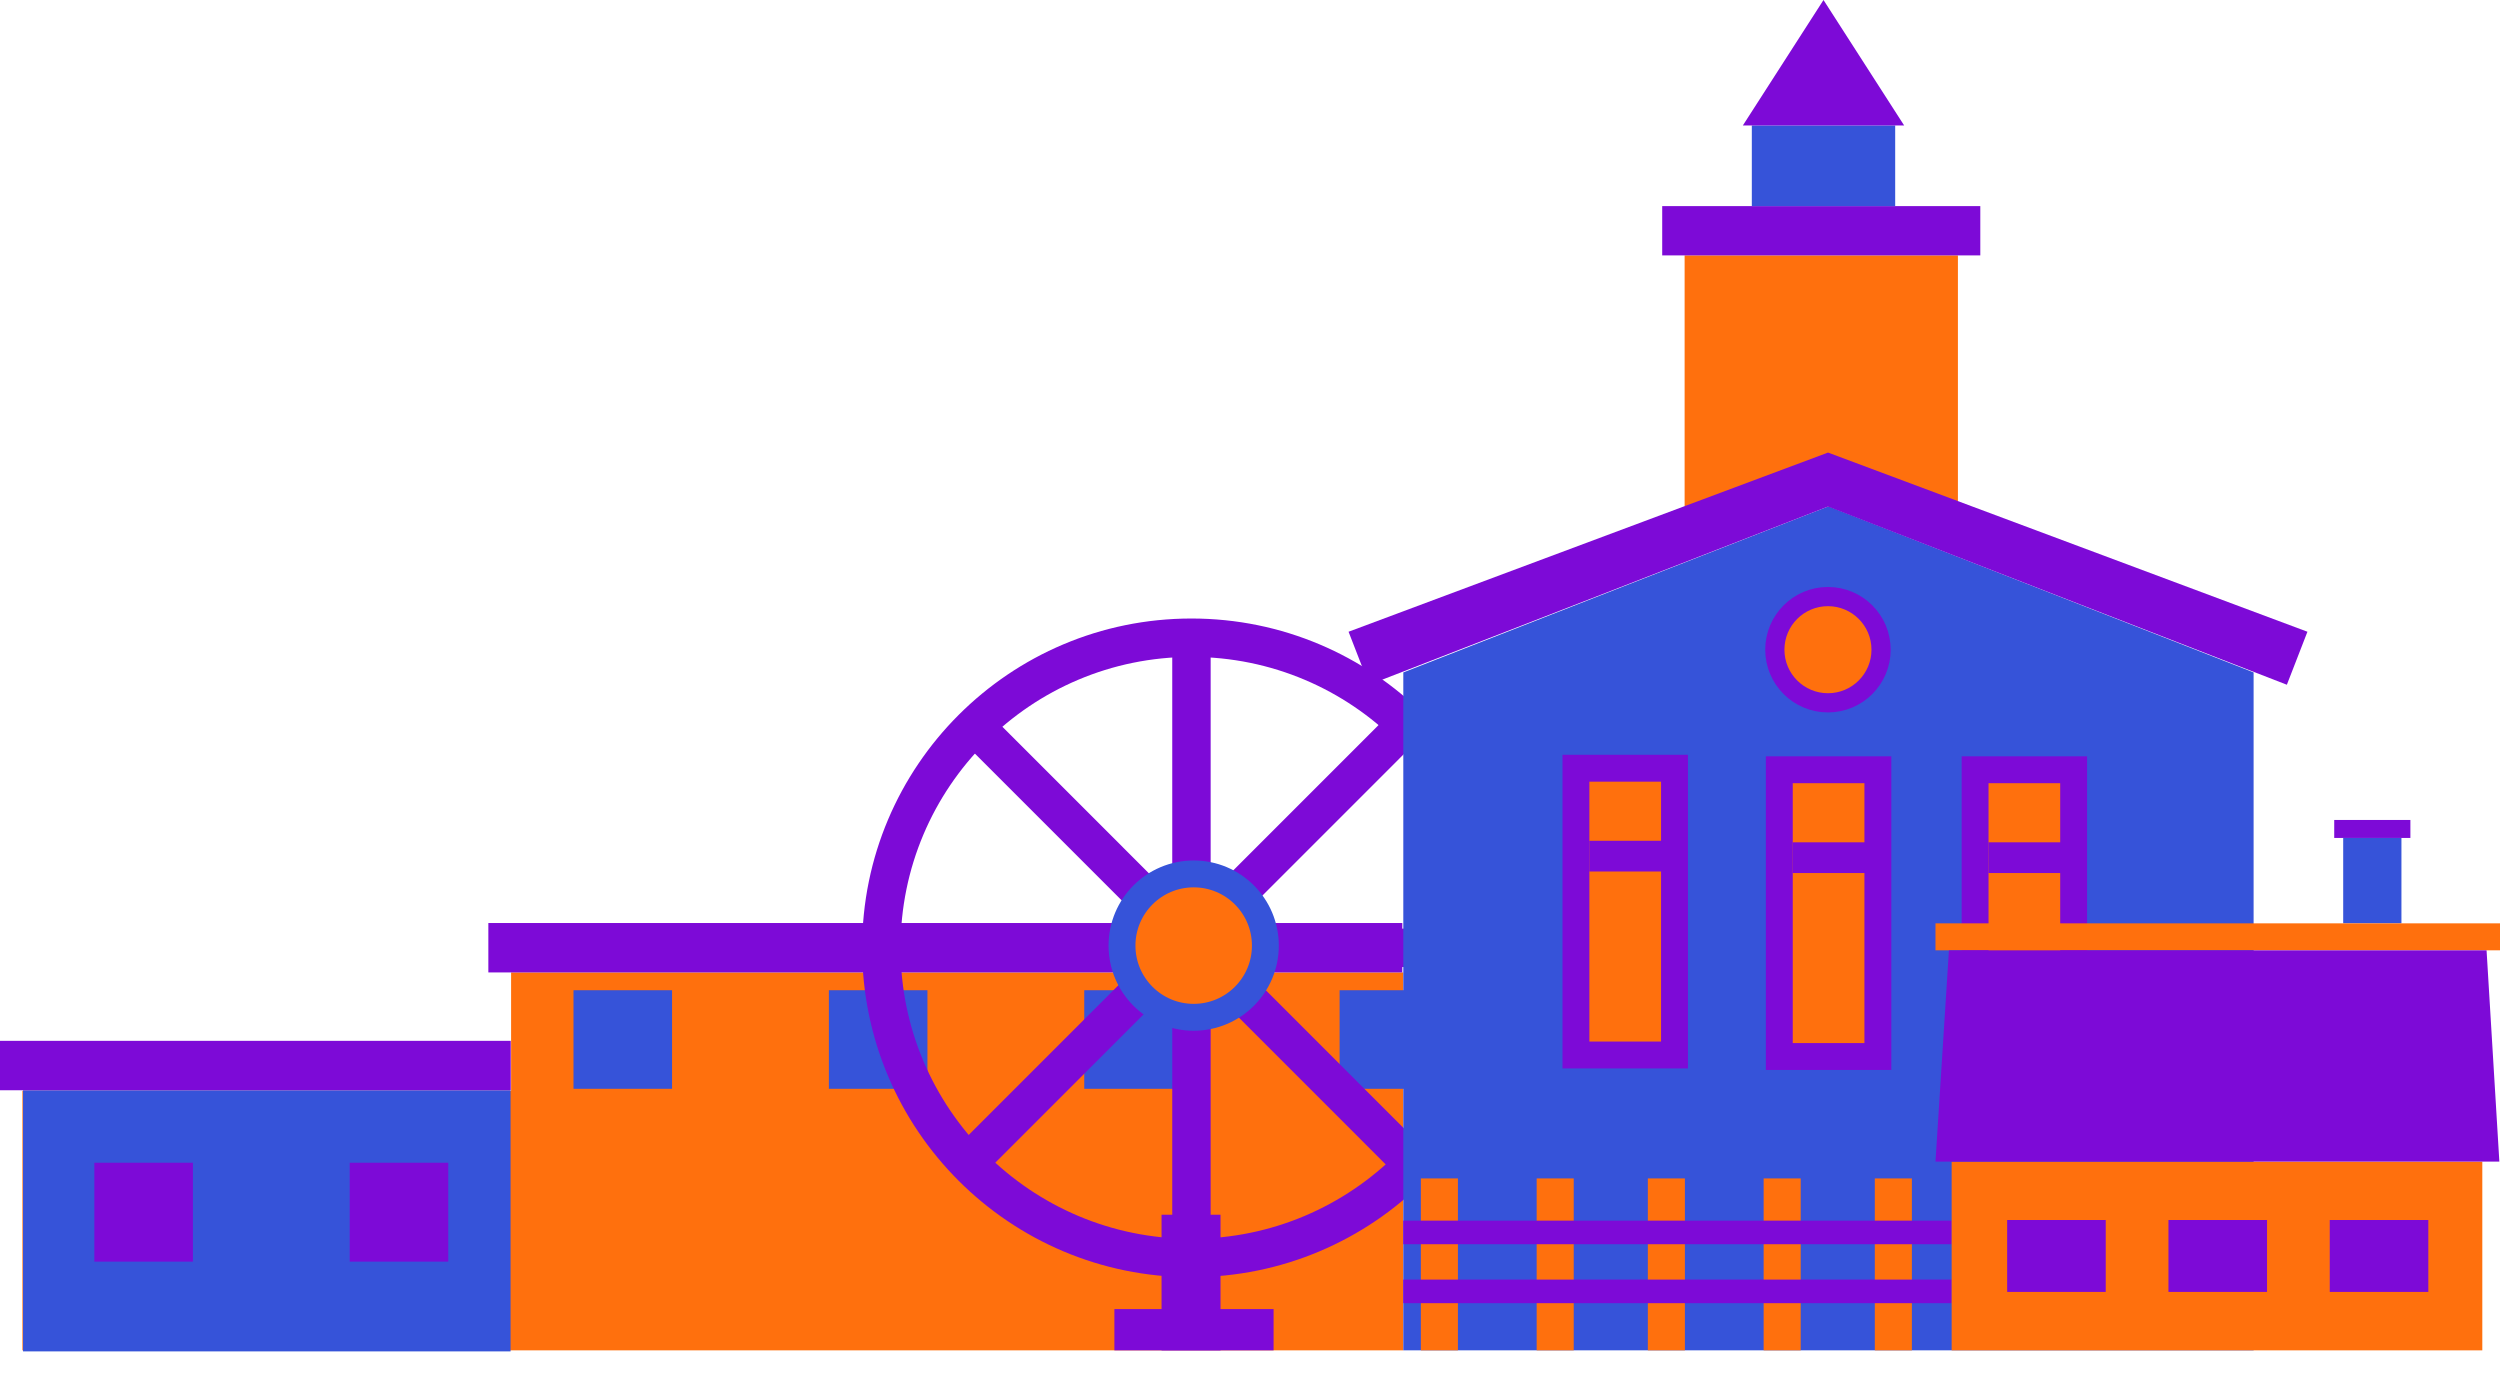 <svg width="651" height="361" viewBox="0 0 651 361" fill="none" xmlns="http://www.w3.org/2000/svg">
<path fill-rule="evenodd" clip-rule="evenodd" d="M365.419 253.22H133.09V284.036H5.834V351.632H186.794L365.419 351.632V253.22Z" fill="#FF700D"/>
<rect x="5.998" y="283.921" width="126.953" height="67.981" fill="#3653D9"/>
<rect y="271.034" width="133" height="12.866" fill="#7D0AD7"/>
<rect x="127.166" y="240.354" width="238" height="12.866" fill="#7D0AD7"/>
<rect x="282.338" y="257.855" width="25.667" height="25.669" fill="#3653D9"/>
<rect x="215.838" y="257.855" width="25.667" height="25.669" fill="#3653D9"/>
<rect x="348.833" y="257.856" width="25.667" height="25.669" fill="#3653D9"/>
<rect x="149.338" y="257.855" width="25.667" height="25.669" fill="#3653D9"/>
<path d="M391.004 246.819C391.004 291.42 354.85 327.576 310.254 327.576C265.657 327.576 229.504 291.42 229.504 246.819C229.504 202.217 265.657 166.061 310.254 166.061C354.85 166.061 391.004 202.217 391.004 246.819Z" stroke="#7D0AD7" stroke-width="10"/>
<path d="M310.253 165.728V246.818M310.253 327.326V246.818M310.253 246.818H226.837M310.253 246.818H389.003" stroke="#7D0AD7" stroke-width="10"/>
<path d="M252.441 187.744L309.776 245.083M366.698 302.01L309.776 245.083M309.776 245.083L250.792 304.073M309.776 245.083L365.46 189.394" stroke="#7D0AD7" stroke-width="10"/>
<path d="M329.503 246.235C329.503 256.546 321.146 264.904 310.837 264.904C300.528 264.904 292.17 256.546 292.17 246.235C292.17 235.924 300.528 227.567 310.837 227.567C321.146 227.567 329.503 235.924 329.503 246.235Z" fill="#FF700D" stroke="#3653D9" stroke-width="7"/>
<path fill-rule="evenodd" clip-rule="evenodd" d="M586.839 175.101L476.13 131.845L365.42 175.101V351.632H586.839V175.101Z" fill="#3653D9"/>
<rect x="438.674" y="66.506" width="71.166" height="65.339" fill="#FF700D"/>
<rect x="432.839" y="53.671" width="82.833" height="12.835" fill="#7D0AD7"/>
<path fill-rule="evenodd" clip-rule="evenodd" d="M476.025 117.851L600.857 164.506L595.499 178.307L476.012 131.909L356.524 178.307L351.166 164.506L476.005 117.851V117.844L476.015 117.847L476.025 117.844V117.851Z" fill="#7D0AD7"/>
<rect x="456.173" y="32.67" width="37.333" height="21.002" fill="#3653D9"/>
<path d="M474.84 0L495.84 32.669H453.84L474.84 0Z" fill="#7D0AD7"/>
<rect x="488.2" y="306.86" width="9.65" height="44.772" fill="#FF700D"/>
<rect x="369.991" y="306.86" width="9.65" height="44.772" fill="#FF700D"/>
<rect x="429.096" y="306.86" width="9.65" height="44.772" fill="#FF700D"/>
<rect x="400.147" y="306.86" width="9.65" height="44.772" fill="#FF700D"/>
<rect x="459.252" y="306.86" width="9.65" height="44.772" fill="#FF700D"/>
<rect x="365.42" y="317.851" width="142.79" height="6.142" fill="#7D0AD7"/>
<rect x="365.42" y="333.206" width="142.79" height="6.142" fill="#7D0AD7"/>
<path d="M489.833 169.181C489.833 176.822 483.639 183.016 475.999 183.016C468.36 183.016 462.166 176.822 462.166 169.181C462.166 161.541 468.36 155.347 475.999 155.347C483.639 155.347 489.833 161.541 489.833 169.181Z" fill="#FF700D" stroke="#7D0AD7" stroke-width="5"/>
<rect x="508.209" y="302.496" width="138.184" height="49.136" fill="#FF700D"/>
<rect x="610.168" y="218.2" width="15.167" height="22.239" fill="#3653D9"/>
<rect x="607.833" y="213.519" width="19.833" height="4.682" fill="#7D0AD7"/>
<rect x="564.667" y="317.689" width="25.667" height="18.727" fill="#7D0AD7"/>
<rect x="522.666" y="317.689" width="25.667" height="18.727" fill="#7D0AD7"/>
<rect x="24.566" y="302.776" width="25.667" height="25.75" fill="#7D0AD7"/>
<rect x="91.065" y="302.776" width="25.667" height="25.75" fill="#7D0AD7"/>
<rect x="606.667" y="317.689" width="25.667" height="18.727" fill="#7D0AD7"/>
<rect x="410.374" y="200.045" width="25.667" height="74.674" fill="#FF700D" stroke="#7D0AD7" stroke-width="7"/>
<rect x="413.848" y="218.939" width="18.993" height="7.998" fill="#7D0AD7"/>
<rect x="302.469" y="316.315" width="15.354" height="35.317" fill="#7D0AD7"/>
<rect x="290.186" y="340.884" width="41.455" height="10.749" fill="#7D0AD7"/>
<rect x="463.33" y="200.445" width="25.667" height="74.674" fill="#FF700D" stroke="#7D0AD7" stroke-width="7"/>
<rect x="466.804" y="219.338" width="18.993" height="7.998" fill="#7D0AD7"/>
<rect x="514.312" y="200.445" width="25.667" height="74.674" fill="#FF700D" stroke="#7D0AD7" stroke-width="7"/>
<rect x="517.785" y="219.338" width="18.993" height="7.998" fill="#7D0AD7"/>
<rect x="504" y="240.439" width="147" height="7.023" fill="#FF700D"/>
<path d="M507.501 247.462H647.501L650.83 302.473H504L507.501 247.462Z" fill="#7D0AD7"/>
</svg>
